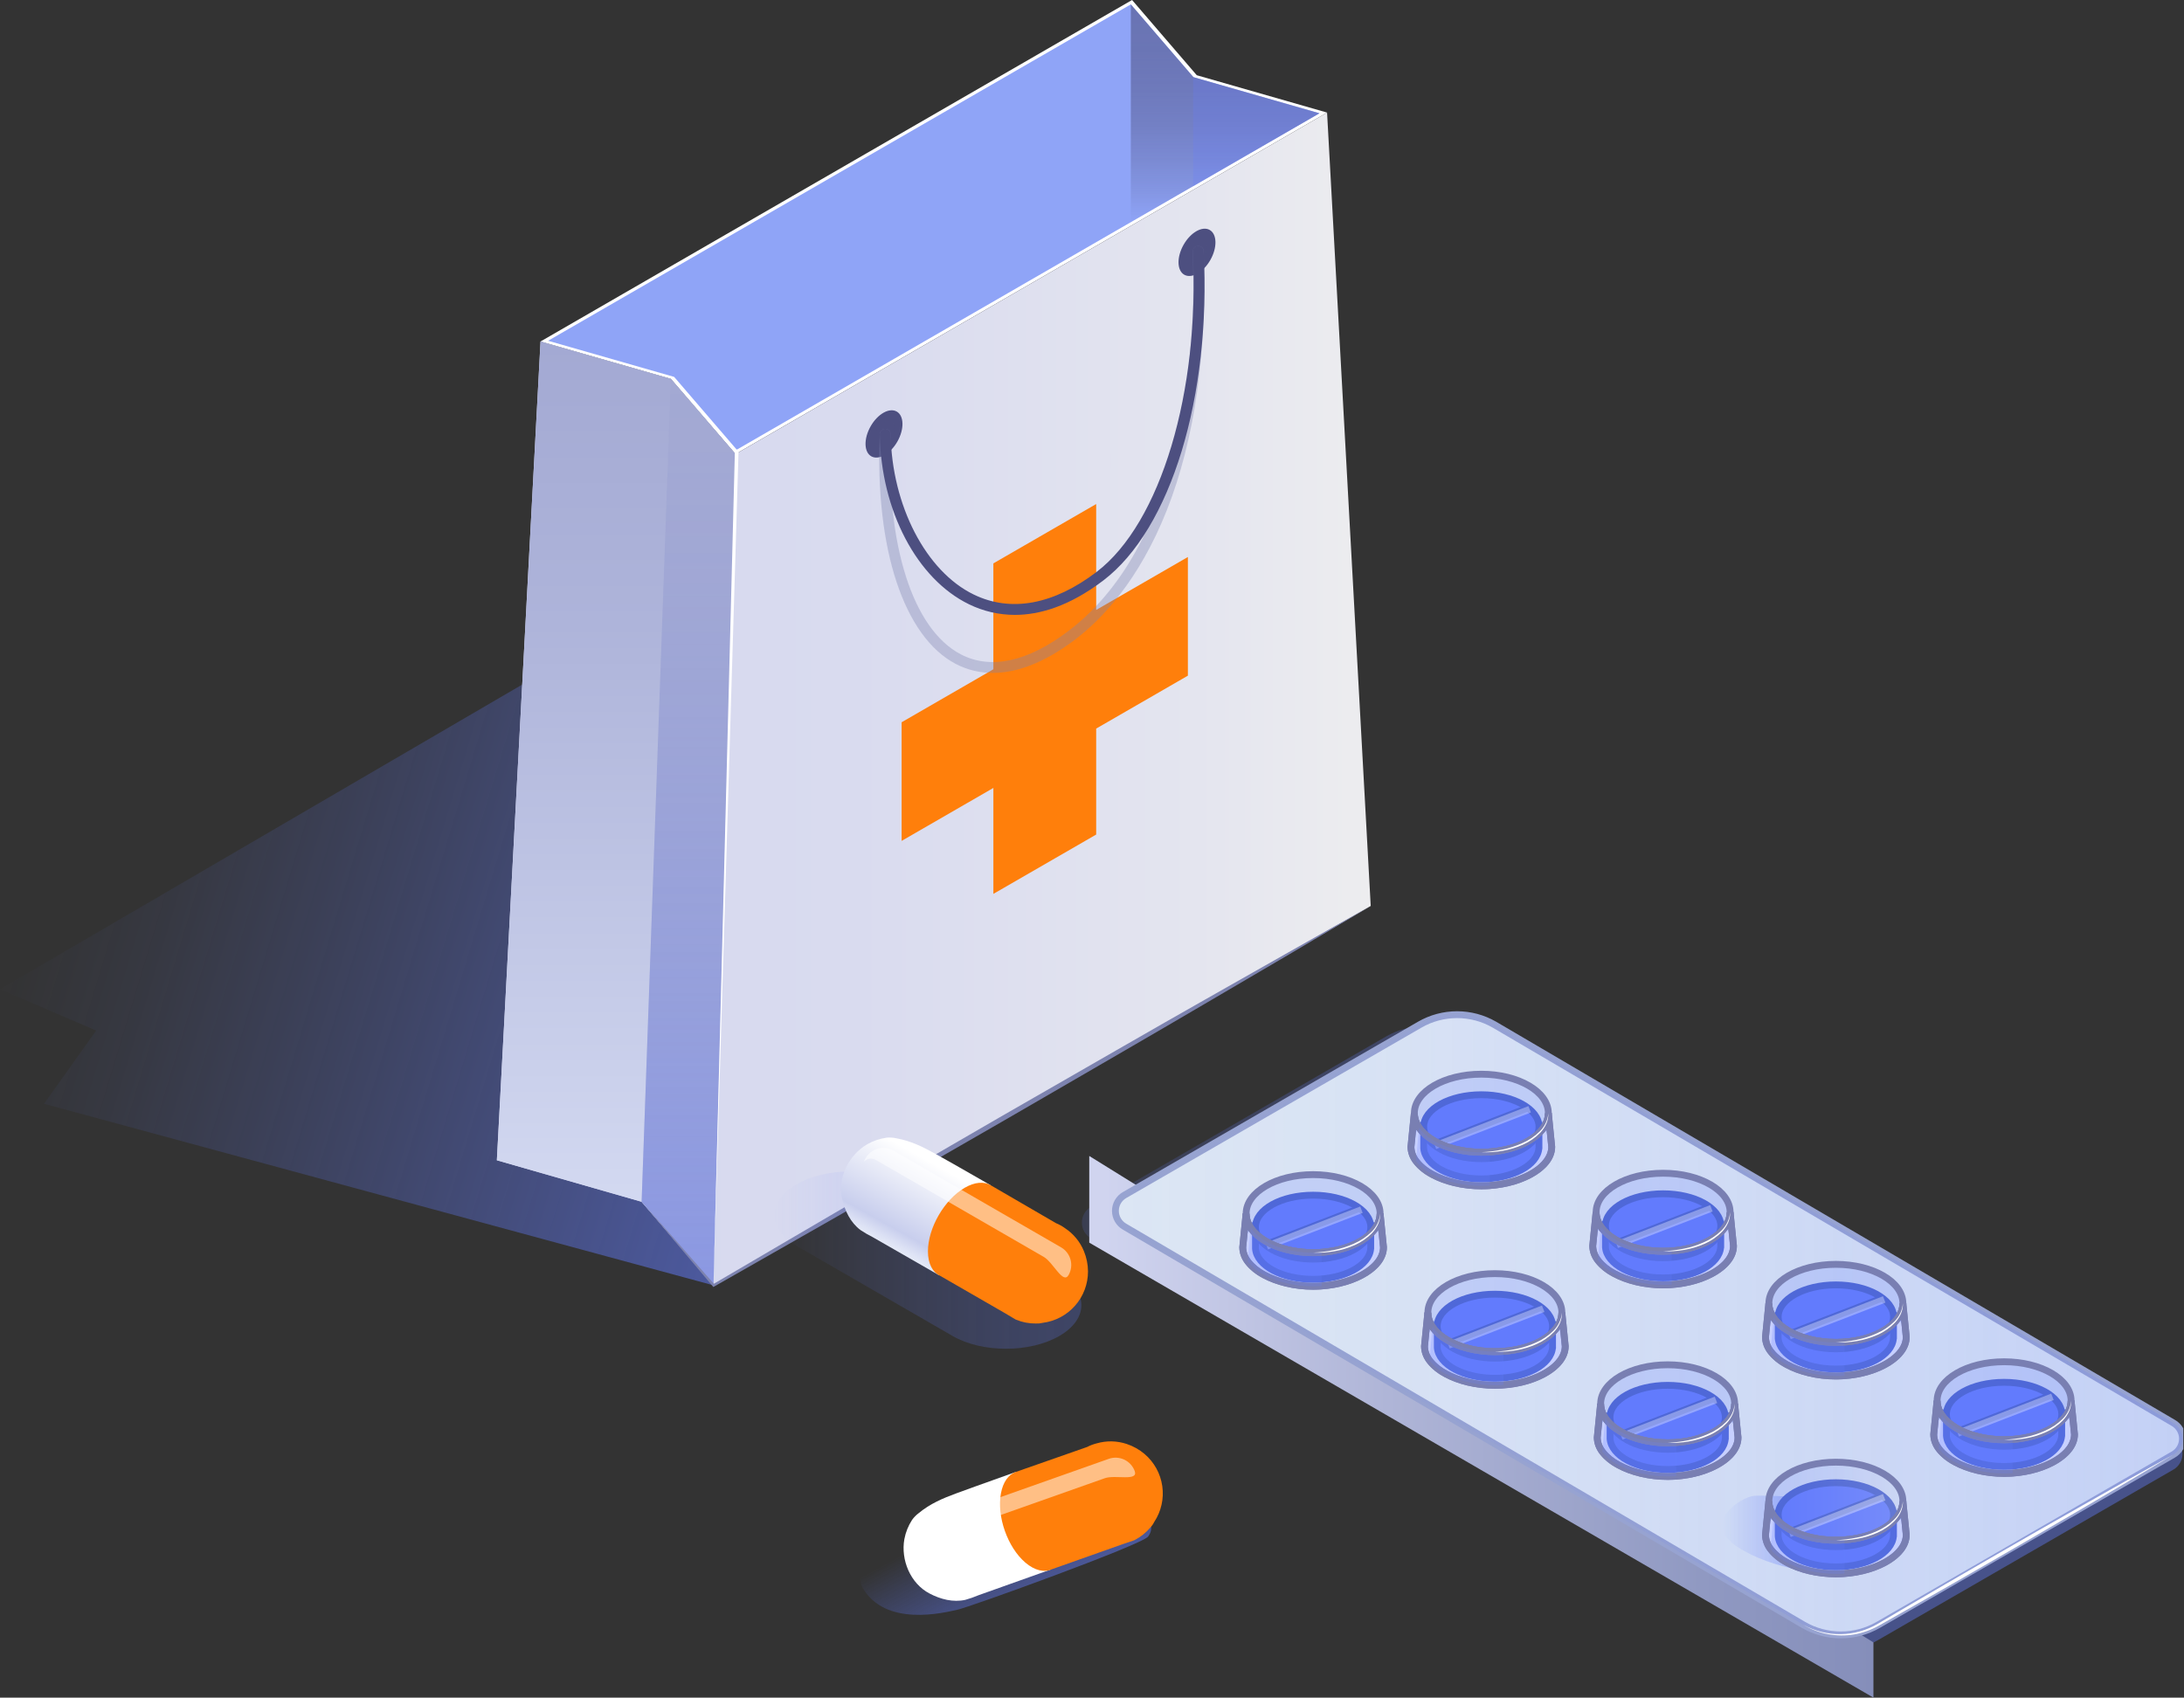 <svg width="319" height="248" viewBox="0 0 319 248" fill="none" xmlns="http://www.w3.org/2000/svg">
<rect x="0" y="0" width="319" height="248" fill="#333333" stroke="none"/>
<g clip-path="url(#clip0_29_2517)">
<path d="M104.215 187.771L6.427 161.246L14.049 150.551L0 144.514L89.988 92.006L189.178 118.83L104.215 187.771Z" fill="url(#paint0_linear_29_2517)"/>
<path d="M167.925 222.297C167.925 222.297 168.572 223.277 167.697 224.47C166.823 225.663 141.57 234.812 139.752 235.184C137.934 235.557 129.275 237.808 125.926 231.835C122.576 225.862 157.512 214.091 157.512 214.091C157.512 214.091 172.777 212.474 167.925 222.297Z" fill="url(#paint1_linear_29_2517)"/>
<path d="M97.979 55.343L107.429 66.332L193.835 16.445L174.802 10.989L165.352 0L78.949 49.887L97.979 55.343Z" fill="white"/>
<path d="M80.057 49.781L98.469 55.06L107.611 65.692L150.169 41.119L192.725 16.55L174.315 11.27L165.171 0.639L122.613 25.211L80.057 49.781Z" fill="#8FA4F7"/>
<path style="mix-blend-mode:multiply" opacity="0.59" d="M165.172 0.639V32.456L192.726 16.55L174.316 11.27L165.172 0.639Z" fill="url(#paint2_linear_29_2517)"/>
<g style="mix-blend-mode:multiply" opacity="0.22">
<path d="M174.271 27.23L192.726 16.549L174.271 11.27V27.23Z" fill="#627BFD"/>
</g>
<path d="M193.835 16.445L200.211 132.348L104.215 187.772L93.717 175.563L72.572 169.501L78.95 49.887L97.98 55.343L107.43 66.332L193.835 16.445Z" fill="url(#paint3_linear_29_2517)"/>
<path d="M104.215 187.771L93.717 175.563L72.572 169.501L78.95 49.887L97.98 55.343L107.43 66.332L104.215 187.771Z" fill="url(#paint4_linear_29_2517)"/>
<path d="M104.216 187.772L93.717 175.563L97.98 55.344L107.43 66.332L104.216 187.772Z" fill="url(#paint5_linear_29_2517)"/>
<path style="mix-blend-mode:multiply" opacity="0.36" d="M104.216 187.772L93.717 175.563L97.98 55.344L107.43 66.332L104.216 187.772Z" fill="url(#paint6_linear_29_2517)"/>
<path d="M173.504 81.37L160.11 89.105V73.633L145.093 82.301V97.774L131.693 105.511V122.843L145.095 115.106V130.583L160.11 121.917V106.437L173.504 98.705V81.37Z" fill="#FF7F0B"/>
<path d="M107.88 65.699L104.215 187.771L107.344 65.682L107.88 65.699Z" fill="white"/>
<path d="M131.075 64.502C132.101 62.695 132.057 60.734 130.977 60.121C129.896 59.507 128.189 60.474 127.164 62.28C126.138 64.087 126.182 66.048 127.262 66.661C128.343 67.275 130.05 66.308 131.075 64.502Z" fill="#4D4F80"/>
<g style="mix-blend-mode:multiply" opacity="0.55">
<path d="M130.194 64C130.756 63.009 130.732 61.933 130.139 61.596C129.545 61.259 128.609 61.789 128.046 62.78C127.483 63.771 127.508 64.847 128.101 65.184C128.694 65.521 129.631 64.99 130.194 64Z" fill="#4D4F80"/>
</g>
<path d="M176.79 37.974C177.816 36.168 177.772 34.207 176.692 33.593C175.611 32.98 173.904 33.947 172.879 35.753C171.853 37.559 171.897 39.521 172.977 40.134C174.058 40.748 175.765 39.781 176.79 37.974Z" fill="#4D4F80"/>
<g style="mix-blend-mode:multiply" opacity="0.55">
<path d="M175.908 37.472C176.471 36.482 176.446 35.406 175.853 35.069C175.26 34.732 174.323 35.262 173.761 36.253C173.198 37.244 173.223 38.32 173.816 38.657C174.409 38.993 175.346 38.463 175.908 37.472Z" fill="#4D4F80"/>
</g>
<g style="mix-blend-mode:multiply" opacity="0.6">
<g style="mix-blend-mode:multiply" opacity="0.6">
<path d="M145.011 98.302C143.128 98.312 141.272 97.862 139.603 96.991C132.037 93.039 127.786 80.171 128.504 63.41C128.516 63.201 128.609 63.005 128.763 62.863C128.917 62.721 129.121 62.645 129.33 62.65C129.434 62.654 129.536 62.679 129.631 62.723C129.725 62.767 129.81 62.829 129.88 62.905C129.951 62.982 130.005 63.072 130.041 63.17C130.076 63.268 130.092 63.372 130.087 63.476C129.396 79.617 133.321 91.922 140.333 95.587C144.695 97.866 150.148 96.675 156.097 92.145C173.726 78.733 174.645 48.934 174.228 36.748C174.224 36.643 174.241 36.539 174.277 36.442C174.314 36.344 174.37 36.255 174.441 36.178C174.512 36.102 174.598 36.041 174.693 35.998C174.788 35.956 174.891 35.932 174.995 35.929C175.099 35.923 175.204 35.937 175.302 35.973C175.401 36.008 175.491 36.063 175.567 36.134C175.644 36.206 175.705 36.292 175.747 36.388C175.789 36.483 175.81 36.587 175.811 36.691C176.328 51.458 174.515 64.186 170.435 74.521C166.368 84.811 160.922 90.474 157.07 93.406C152.219 97.091 148.201 98.302 145.011 98.302Z" fill="#7D83AF"/>
</g>
</g>
<path d="M148.23 89.828C145.909 89.826 143.619 89.296 141.534 88.277C133.921 84.577 128.683 74.603 128.504 63.455C128.501 63.245 128.582 63.042 128.729 62.891C128.875 62.74 129.075 62.653 129.286 62.649H129.298C129.506 62.649 129.705 62.731 129.853 62.877C130.002 63.022 130.087 63.22 130.092 63.428C130.258 73.829 135.237 83.462 142.225 86.851C147.661 89.492 153.872 88.346 160.189 83.536C169.516 76.431 175.284 57.205 174.221 36.758C174.209 36.548 174.283 36.342 174.424 36.185C174.565 36.028 174.762 35.934 174.973 35.923C175.183 35.912 175.39 35.985 175.546 36.126C175.703 36.267 175.797 36.465 175.808 36.675C176.916 57.947 171.026 77.286 161.152 84.798C156.193 88.571 151.834 89.828 148.23 89.828Z" fill="#4D4F80"/>
<path style="mix-blend-mode:multiply" opacity="0.5" d="M159.352 176.297L202.474 151.404C204.131 150.447 206.01 149.943 207.924 149.943C209.837 149.943 211.717 150.447 213.374 151.404L312.547 209.587C312.952 209.821 313.289 210.157 313.522 210.562C313.756 210.967 313.879 211.426 313.879 211.894C313.879 212.361 313.756 212.821 313.522 213.226C313.289 213.63 312.952 213.967 312.547 214.2L269.425 239.094C267.768 240.049 265.889 240.552 263.976 240.552C262.063 240.552 260.184 240.049 258.527 239.094L159.352 180.911C158.947 180.677 158.61 180.341 158.376 179.936C158.143 179.531 158.02 179.072 158.02 178.604C158.02 178.136 158.143 177.677 158.376 177.272C158.61 176.867 158.947 176.531 159.352 176.297Z" fill="url(#paint7_linear_29_2517)"/>
<path style="mix-blend-mode:multiply" opacity="0.45" d="M164.252 176.787L207.374 151.894C209.031 150.937 210.911 150.434 212.824 150.434C214.738 150.434 216.618 150.937 218.275 151.894L317.448 210.077C317.853 210.311 318.189 210.647 318.423 211.052C318.657 211.457 318.78 211.916 318.78 212.384C318.78 212.852 318.657 213.311 318.423 213.716C318.189 214.121 317.853 214.457 317.448 214.691L274.326 239.584C272.669 240.54 270.79 241.043 268.877 241.043C266.964 241.043 265.085 240.54 263.428 239.584L164.252 181.401C163.847 181.167 163.511 180.831 163.277 180.426C163.043 180.021 162.92 179.562 162.92 179.094C162.92 178.627 163.043 178.167 163.277 177.762C163.511 177.357 163.847 177.021 164.252 176.787Z" fill="url(#paint8_linear_29_2517)"/>
<path d="M273.638 239.935V248L159.098 181.534V168.869L273.638 239.935Z" fill="url(#paint9_linear_29_2517)"/>
<path d="M164.252 174.582L207.374 149.689C209.031 148.732 210.911 148.229 212.824 148.229C214.738 148.229 216.618 148.732 218.275 149.689L317.448 207.872C317.853 208.106 318.189 208.442 318.423 208.847C318.657 209.252 318.78 209.711 318.78 210.179C318.78 210.646 318.657 211.106 318.423 211.511C318.189 211.916 317.853 212.252 317.448 212.486L274.326 237.379C272.669 238.334 270.79 238.838 268.877 238.838C266.964 238.838 265.085 238.334 263.428 237.379L164.252 179.196C163.847 178.962 163.511 178.626 163.277 178.221C163.043 177.816 162.92 177.357 162.92 176.889C162.92 176.422 163.043 175.962 163.277 175.557C163.511 175.152 163.847 174.816 164.252 174.582Z" fill="#DCE6F4" stroke="#97A3D1" stroke-miterlimit="10"/>
<path style="mix-blend-mode:multiply" opacity="0.21" d="M164.252 174.582L207.374 149.689C209.031 148.732 210.911 148.229 212.824 148.229C214.738 148.229 216.618 148.732 218.275 149.689L317.448 207.872C317.853 208.106 318.189 208.442 318.423 208.847C318.657 209.252 318.78 209.711 318.78 210.179C318.78 210.646 318.657 211.106 318.423 211.511C318.189 211.916 317.853 212.252 317.448 212.486L274.326 237.379C272.669 238.334 270.79 238.838 268.877 238.838C266.964 238.838 265.085 238.334 263.428 237.379L164.252 179.196C163.847 178.962 163.511 178.626 163.277 178.221C163.043 177.816 162.92 177.357 162.92 176.889C162.92 176.422 163.043 175.962 163.277 175.557C163.511 175.152 163.847 174.816 164.252 174.582Z" fill="url(#paint10_linear_29_2517)"/>
<path style="mix-blend-mode:multiply" opacity="0.88" d="M266.866 229.918C266.866 229.918 259.026 229.455 253.739 225.954C248.451 222.453 254.285 218.697 256.189 218.52C258.092 218.344 270.446 219.025 274.942 219.949C279.438 220.872 266.866 229.918 266.866 229.918Z" fill="url(#paint11_linear_29_2517)"/>
<path d="M268.151 229.917C273.822 229.917 278.42 227.366 278.42 224.218C278.42 221.071 273.822 218.52 268.151 218.52C262.48 218.52 257.883 221.071 257.883 224.218C257.883 227.366 262.48 229.917 268.151 229.917Z" fill="white"/>
<path d="M276.565 224.389C276.565 224.332 276.565 224.276 276.565 224.22C276.565 224.163 276.565 224.107 276.565 224.051V221.28L275.325 221.77C273.841 220.434 271.185 219.545 268.154 219.545C265.123 219.545 262.465 220.434 260.98 221.77L259.73 221.28V224.408C259.909 226.903 263.607 228.895 268.144 228.895C272.682 228.895 276.376 226.903 276.555 224.408L276.565 224.389Z" fill="#627BFD"/>
<path d="M276.565 224.389C276.565 224.332 276.565 224.276 276.565 224.22C276.565 224.163 276.565 224.107 276.565 224.051V221.28L275.325 221.77C273.841 220.434 271.185 219.545 268.154 219.545C265.123 219.545 262.465 220.434 260.98 221.77L259.73 221.28V224.408C259.909 226.903 263.607 228.895 268.144 228.895C272.682 228.895 276.376 226.903 276.555 224.408L276.565 224.389Z" stroke="#4A63CE" stroke-miterlimit="10"/>
<path d="M268.151 225.953C272.802 225.953 276.572 223.86 276.572 221.278C276.572 218.697 272.802 216.604 268.151 216.604C263.501 216.604 259.73 218.697 259.73 221.278C259.73 223.86 263.501 225.953 268.151 225.953Z" fill="#627BFD" stroke="#4A63CE" stroke-miterlimit="10"/>
<path d="M261.121 223.851L274.952 218.52" stroke="#4A63CE" stroke-miterlimit="10"/>
<path opacity="0.4" d="M261.383 224.06L275.211 218.729" stroke="white" stroke-miterlimit="10"/>
<path d="M268.153 225.001C273.557 225.001 277.939 222.45 277.939 219.302C277.939 216.155 273.557 213.604 268.153 213.604C262.748 213.604 258.367 216.155 258.367 219.302C258.367 222.45 262.748 225.001 268.153 225.001Z" fill="url(#paint12_linear_29_2517)" fill-opacity="0.2" stroke="#797FB2" stroke-miterlimit="10"/>
<path d="M268.153 225.002C262.748 225.002 258.367 222.451 258.367 219.303L257.877 224.22C257.877 227.368 262.748 229.919 268.153 229.919C273.558 229.919 278.431 227.368 278.431 224.22L277.941 219.303C277.941 222.451 273.567 225.002 268.153 225.002Z" fill="url(#paint13_linear_29_2517)" fill-opacity="0.2" stroke="#797FB2" stroke-miterlimit="10"/>
<path d="M278.431 224.22C278.431 227.126 274.283 229.52 269.395 229.872C268.986 229.904 268.572 229.919 268.153 229.919C265.458 229.919 262.883 229.282 260.989 228.25C260.06 227.778 259.246 227.109 258.602 226.29C258.142 225.7 257.884 224.978 257.867 224.23L258.357 219.312C258.367 220.063 258.604 220.793 259.038 221.405C260.469 223.517 264.007 225.011 268.143 225.011C268.564 225.011 268.978 224.997 269.385 224.965C271.59 224.803 273.57 224.213 275.065 223.343C276.836 222.311 277.931 220.893 277.931 219.312L278.431 224.22Z" fill="url(#paint14_linear_29_2517)" fill-opacity="0.2" stroke="#797FB2" stroke-miterlimit="10"/>
<path d="M269.402 224.954V229.872C268.993 229.904 268.579 229.918 268.16 229.918C265.465 229.918 262.89 229.281 260.996 228.25C260.068 227.777 259.253 227.109 258.609 226.29L259.055 221.404C260.486 223.516 264.024 225.011 268.16 225.011C268.574 225.001 268.988 224.986 269.402 224.954Z" fill="url(#paint15_linear_29_2517)" fill-opacity="0.2"/>
<path d="M268.154 225.002C269.182 224.955 270.204 224.828 271.212 224.622C272.216 224.42 273.193 224.105 274.125 223.681C275.062 223.278 275.917 222.708 276.649 221.998C277.398 221.29 277.858 220.33 277.94 219.303C277.958 219.825 277.859 220.345 277.651 220.824C277.435 221.303 277.142 221.744 276.784 222.128C276.054 222.88 275.185 223.483 274.226 223.904C273.274 224.327 272.273 224.629 271.246 224.806C270.734 224.891 270.22 224.955 269.703 224.989C269.186 225.024 268.666 225.026 268.154 225.002Z" fill="white"/>
<path style="mix-blend-mode:multiply" opacity="0.88" d="M291.438 215.246C291.438 215.246 283.598 214.786 278.311 211.282C273.024 207.778 278.857 204.025 280.761 203.848C282.665 203.672 295.018 204.353 299.514 205.279C304.01 206.205 291.438 215.246 291.438 215.246Z" fill="url(#paint16_linear_29_2517)"/>
<path d="M292.724 215.249C298.395 215.249 302.992 212.698 302.992 209.551C302.992 206.403 298.395 203.852 292.724 203.852C287.052 203.852 282.455 206.403 282.455 209.551C282.455 212.698 287.052 215.249 292.724 215.249Z" fill="white"/>
<path d="M301.137 209.716C301.137 209.659 301.137 209.603 301.137 209.547C301.137 209.492 301.137 209.435 301.137 209.378V206.607L299.898 207.097C298.413 205.764 295.757 204.875 292.724 204.875C289.69 204.875 287.037 205.764 285.552 207.097L284.303 206.607V209.738C284.482 212.23 288.179 214.222 292.714 214.222C297.249 214.222 300.949 212.23 301.128 209.738L301.137 209.716Z" fill="#627BFD"/>
<path d="M301.137 209.716C301.137 209.659 301.137 209.603 301.137 209.547C301.137 209.492 301.137 209.435 301.137 209.378V206.607L299.898 207.097C298.413 205.764 295.757 204.875 292.724 204.875C289.69 204.875 287.037 205.764 285.552 207.097L284.303 206.607V209.738C284.482 212.23 288.179 214.222 292.714 214.222C297.249 214.222 300.949 212.23 301.128 209.738L301.137 209.716Z" stroke="#4A63CE" stroke-miterlimit="10"/>
<path d="M292.724 211.285C297.375 211.285 301.145 209.192 301.145 206.61C301.145 204.029 297.375 201.936 292.724 201.936C288.073 201.936 284.303 204.029 284.303 206.61C284.303 209.192 288.073 211.285 292.724 211.285Z" fill="#627BFD" stroke="#4A63CE" stroke-miterlimit="10"/>
<path d="M285.693 209.183L299.522 203.852" stroke="#4A63CE" stroke-miterlimit="10"/>
<path opacity="0.4" d="M285.955 209.388L299.784 204.057" stroke="white" stroke-miterlimit="10"/>
<path d="M292.725 210.332C298.13 210.332 302.511 207.78 302.511 204.633C302.511 201.485 298.13 198.934 292.725 198.934C287.321 198.934 282.939 201.485 282.939 204.633C282.939 207.78 287.321 210.332 292.725 210.332Z" fill="url(#paint17_linear_29_2517)" fill-opacity="0.2" stroke="#797FB2" stroke-miterlimit="10"/>
<path d="M292.725 210.33C287.32 210.33 282.939 207.779 282.939 204.631L282.449 209.548C282.449 212.697 287.32 215.247 292.725 215.247C298.13 215.247 303.003 212.697 303.003 209.548L302.513 204.631C302.513 207.779 298.13 210.33 292.725 210.33Z" fill="url(#paint18_linear_29_2517)" fill-opacity="0.2" stroke="#797FB2" stroke-miterlimit="10"/>
<path d="M303.003 209.548C303.003 212.454 298.855 214.848 293.967 215.201C293.558 215.233 293.144 215.247 292.725 215.247C290.03 215.247 287.455 214.61 285.561 213.579C284.633 213.106 283.818 212.437 283.174 211.619C282.714 211.029 282.457 210.306 282.439 209.558L282.929 204.641C282.944 205.385 283.182 206.107 283.613 206.713C285.044 208.825 288.582 210.32 292.718 210.32C293.139 210.32 293.553 210.305 293.96 210.274C296.165 210.112 298.145 209.521 299.639 208.652C301.411 207.62 302.506 206.201 302.506 204.621L303.003 209.548Z" fill="url(#paint19_linear_29_2517)" fill-opacity="0.2" stroke="#797FB2" stroke-miterlimit="10"/>
<path d="M293.967 210.283V215.2C293.557 215.232 293.143 215.247 292.724 215.247C290.029 215.247 287.454 214.61 285.56 213.578C284.632 213.106 283.818 212.437 283.174 211.618L283.612 206.713C285.043 208.825 288.581 210.319 292.717 210.319C293.146 210.329 293.56 210.315 293.967 210.283Z" fill="url(#paint20_linear_29_2517)" fill-opacity="0.2"/>
<path d="M292.725 210.33C293.752 210.285 294.775 210.158 295.782 209.95C296.787 209.748 297.765 209.434 298.698 209.012C299.635 208.609 300.491 208.038 301.222 207.326C301.971 206.618 302.431 205.658 302.513 204.631C302.531 205.153 302.432 205.673 302.224 206.152C302.008 206.632 301.715 207.072 301.356 207.456C300.626 208.208 299.758 208.812 298.798 209.235C297.846 209.655 296.845 209.957 295.819 210.134C295.307 210.22 294.793 210.286 294.276 210.32C293.759 210.354 293.242 210.357 292.725 210.33Z" fill="white"/>
<path style="mix-blend-mode:multiply" opacity="0.88" d="M242.294 215.69C242.294 215.69 234.454 215.226 229.166 211.725C223.879 208.224 229.713 204.468 231.616 204.292C233.52 204.115 245.874 204.796 250.37 205.72C254.866 206.644 242.294 215.69 242.294 215.69Z" fill="url(#paint21_linear_29_2517)"/>
<path d="M243.581 215.691C249.252 215.691 253.849 213.139 253.849 209.992C253.849 206.844 249.252 204.293 243.581 204.293C237.91 204.293 233.312 206.844 233.312 209.992C233.312 213.139 237.91 215.691 243.581 215.691Z" fill="white"/>
<path d="M252.007 210.16C252.007 210.104 252.007 210.048 252.007 209.991C252.007 209.935 252.007 209.878 252.007 209.822V207.051L250.764 207.541C249.294 206.206 246.624 205.316 243.593 205.316C240.562 205.316 237.904 206.206 236.421 207.541L235.172 207.051V210.18C235.351 212.674 239.048 214.666 243.586 214.666C248.123 214.666 251.818 212.674 251.997 210.18L252.007 210.16Z" fill="#627BFD"/>
<path d="M252.007 210.16C252.007 210.104 252.007 210.048 252.007 209.991C252.007 209.935 252.007 209.878 252.007 209.822V207.051L250.764 207.541C249.294 206.206 246.624 205.316 243.593 205.316C240.562 205.316 237.904 206.206 236.421 207.541L235.172 207.051V210.18C235.351 212.674 239.048 214.666 243.586 214.666C248.123 214.666 251.818 212.674 251.997 210.18L252.007 210.16Z" stroke="#4A63CE" stroke-miterlimit="10"/>
<path d="M243.579 211.727C248.23 211.727 252 209.634 252 207.052C252 204.47 248.23 202.377 243.579 202.377C238.928 202.377 235.158 204.47 235.158 207.052C235.158 209.634 238.928 211.727 243.579 211.727Z" fill="#627BFD" stroke="#4A63CE" stroke-miterlimit="10"/>
<path d="M236.549 209.624L250.38 204.293" stroke="#4A63CE" stroke-miterlimit="10"/>
<path opacity="0.4" d="M236.811 209.831L250.639 204.5" stroke="white" stroke-miterlimit="10"/>
<path d="M243.581 210.773C248.985 210.773 253.366 208.221 253.366 205.074C253.366 201.927 248.985 199.375 243.581 199.375C238.176 199.375 233.795 201.927 233.795 205.074C233.795 208.221 238.176 210.773 243.581 210.773Z" fill="url(#paint22_linear_29_2517)" fill-opacity="0.2" stroke="#797FB2" stroke-miterlimit="10"/>
<path d="M243.583 210.773C238.178 210.773 233.795 208.223 233.795 205.074L233.305 209.992C233.305 213.14 238.178 215.691 243.583 215.691C248.988 215.691 253.859 213.14 253.859 209.992L253.369 205.074C253.369 208.223 248.988 210.773 243.583 210.773Z" fill="url(#paint23_linear_29_2517)" fill-opacity="0.2" stroke="#797FB2" stroke-miterlimit="10"/>
<path d="M253.859 209.992C253.859 212.897 249.711 215.291 244.823 215.644C244.414 215.676 244 215.691 243.581 215.691C240.885 215.691 238.31 215.053 236.416 214.022C235.488 213.549 234.674 212.881 234.03 212.062C233.57 211.472 233.312 210.749 233.295 210.001L233.785 205.084C233.794 205.834 234.032 206.564 234.466 207.176C235.897 209.288 239.435 210.783 243.571 210.783C243.992 210.783 244.406 210.768 244.813 210.736C247.018 210.575 248.998 209.984 250.492 209.114C252.264 208.083 253.359 206.664 253.359 205.084L253.859 209.992Z" fill="url(#paint24_linear_29_2517)" fill-opacity="0.2" stroke="#797FB2" stroke-miterlimit="10"/>
<path d="M244.822 210.726V215.643C244.413 215.675 243.999 215.69 243.58 215.69C240.885 215.69 238.31 215.053 236.416 214.021C235.488 213.549 234.673 212.88 234.029 212.061L234.475 207.176C235.906 209.288 239.444 210.782 243.58 210.782C244.001 210.773 244.41 210.758 244.822 210.726Z" fill="url(#paint25_linear_29_2517)" fill-opacity="0.2"/>
<path d="M243.582 210.773C244.61 210.727 245.632 210.6 246.64 210.393C247.643 210.192 248.621 209.876 249.553 209.453C250.49 209.051 251.345 208.48 252.077 207.769C252.826 207.062 253.286 206.101 253.368 205.074C253.387 205.597 253.288 206.117 253.079 206.596C252.863 207.074 252.571 207.515 252.214 207.899C251.484 208.652 250.614 209.255 249.653 209.675C248.701 210.098 247.701 210.401 246.674 210.577C246.162 210.663 245.647 210.727 245.13 210.761C244.613 210.795 244.097 210.798 243.582 210.773Z" fill="white"/>
<path style="mix-blend-mode:multiply" opacity="0.88" d="M266.866 201.02C266.866 201.02 259.026 200.559 253.739 197.055C248.451 193.552 254.285 189.798 256.189 189.622C258.092 189.445 270.446 190.126 274.942 191.05C279.438 191.974 266.866 201.02 266.866 201.02Z" fill="url(#paint26_linear_29_2517)"/>
<path d="M268.151 201.019C273.822 201.019 278.42 198.467 278.42 195.32C278.42 192.173 273.822 189.621 268.151 189.621C262.48 189.621 257.883 192.173 257.883 195.32C257.883 198.467 262.48 201.019 268.151 201.019Z" fill="white"/>
<path d="M276.565 195.488C276.565 195.432 276.565 195.376 276.565 195.319C276.565 195.263 276.565 195.207 276.565 195.15V192.379L275.325 192.869C273.841 191.536 271.185 190.645 268.154 190.645C265.123 190.645 262.465 191.536 260.98 192.869L259.73 192.379V195.51C259.909 198.002 263.607 199.994 268.144 199.994C272.682 199.994 276.376 198.002 276.555 195.51L276.565 195.488Z" fill="#627BFD"/>
<path d="M276.565 195.488C276.565 195.432 276.565 195.376 276.565 195.319C276.565 195.263 276.565 195.207 276.565 195.15V192.379L275.325 192.869C273.841 191.536 271.185 190.645 268.154 190.645C265.123 190.645 262.465 191.536 260.98 192.869L259.73 192.379V195.51C259.909 198.002 263.607 199.994 268.144 199.994C272.682 199.994 276.376 198.002 276.555 195.51L276.565 195.488Z" stroke="#4A63CE" stroke-miterlimit="10"/>
<path d="M268.151 197.055C272.802 197.055 276.572 194.962 276.572 192.38C276.572 189.798 272.802 187.705 268.151 187.705C263.501 187.705 259.73 189.798 259.73 192.38C259.73 194.962 263.501 197.055 268.151 197.055Z" fill="#627BFD" stroke="#4A63CE" stroke-miterlimit="10"/>
<path d="M261.121 194.953L274.952 189.621" stroke="#4A63CE" stroke-miterlimit="10"/>
<path opacity="0.4" d="M261.383 195.161L275.211 189.83" stroke="white" stroke-miterlimit="10"/>
<path d="M268.153 196.101C273.557 196.101 277.939 193.55 277.939 190.402C277.939 187.255 273.557 184.703 268.153 184.703C262.748 184.703 258.367 187.255 258.367 190.402C258.367 193.55 262.748 196.101 268.153 196.101Z" fill="url(#paint27_linear_29_2517)" fill-opacity="0.2" stroke="#797FB2" stroke-miterlimit="10"/>
<path d="M268.153 196.101C262.748 196.101 258.367 193.551 258.367 190.402L257.877 195.32C257.877 198.468 262.748 201.019 268.153 201.019C273.558 201.019 278.431 198.468 278.431 195.32L277.941 190.402C277.941 193.551 273.567 196.101 268.153 196.101Z" fill="url(#paint28_linear_29_2517)" fill-opacity="0.2" stroke="#797FB2" stroke-miterlimit="10"/>
<path d="M278.431 195.32C278.431 198.226 274.283 200.619 269.395 200.972C268.986 201.004 268.572 201.019 268.153 201.019C265.458 201.019 262.883 200.382 260.989 199.35C260.06 198.878 259.246 198.209 258.602 197.39C258.142 196.8 257.884 196.077 257.867 195.329L258.357 190.412C258.367 191.163 258.604 191.892 259.038 192.505C260.469 194.617 264.007 196.111 268.143 196.111C268.564 196.111 268.978 196.096 269.385 196.065C271.59 195.903 273.57 195.312 275.065 194.443C276.836 193.411 277.931 191.992 277.931 190.412L278.431 195.32Z" fill="url(#paint29_linear_29_2517)" fill-opacity="0.2" stroke="#797FB2" stroke-miterlimit="10"/>
<path d="M269.402 196.056V200.973C268.993 201.005 268.579 201.02 268.16 201.02C265.465 201.02 262.89 200.383 260.996 199.351C260.068 198.879 259.253 198.21 258.609 197.391L259.055 192.506C260.486 194.618 264.024 196.112 268.16 196.112C268.574 196.103 268.988 196.088 269.402 196.056Z" fill="url(#paint30_linear_29_2517)" fill-opacity="0.2"/>
<path d="M268.154 196.101C269.182 196.056 270.204 195.929 271.212 195.722C272.215 195.52 273.193 195.205 274.125 194.783C275.062 194.38 275.917 193.808 276.649 193.097C277.398 192.39 277.858 191.43 277.94 190.402C277.958 190.925 277.859 191.445 277.651 191.924C277.435 192.403 277.142 192.843 276.784 193.227C276.054 193.98 275.185 194.584 274.226 195.006C273.273 195.427 272.273 195.729 271.246 195.905C270.734 195.991 270.22 196.055 269.703 196.089C269.187 196.12 268.67 196.124 268.154 196.101Z" fill="white"/>
<path style="mix-blend-mode:multiply" opacity="0.88" d="M217.058 202.377C217.058 202.377 209.233 201.914 203.931 198.413C198.629 194.912 204.477 191.156 206.381 190.979C208.284 190.803 220.635 191.484 225.131 192.407C229.627 193.331 217.058 202.377 217.058 202.377Z" fill="url(#paint31_linear_29_2517)"/>
<path d="M218.347 202.376C224.018 202.376 228.615 199.825 228.615 196.677C228.615 193.53 224.018 190.979 218.347 190.979C212.675 190.979 208.078 193.53 208.078 196.677C208.078 199.825 212.675 202.376 218.347 202.376Z" fill="white"/>
<path d="M226.77 196.846C226.77 196.789 226.77 196.733 226.77 196.677C226.77 196.62 226.77 196.564 226.77 196.508V193.727L225.528 194.217C224.058 192.882 221.387 191.992 218.357 191.992C215.326 191.992 212.667 192.882 211.185 194.217L209.936 193.727V196.856C210.117 199.35 213.812 201.342 218.349 201.342C222.887 201.342 226.582 199.35 226.763 196.856L226.77 196.846Z" fill="#627BFD"/>
<path d="M226.77 196.846C226.77 196.789 226.77 196.733 226.77 196.677C226.77 196.62 226.77 196.564 226.77 196.508V193.727L225.528 194.217C224.058 192.882 221.387 191.992 218.357 191.992C215.326 191.992 212.667 192.882 211.185 194.217L209.936 193.727V196.856C210.117 199.35 213.812 201.342 218.349 201.342C222.887 201.342 226.582 199.35 226.763 196.856L226.77 196.846Z" stroke="#4A63CE" stroke-miterlimit="10"/>
<path d="M218.347 198.412C222.998 198.412 226.768 196.319 226.768 193.737C226.768 191.155 222.998 189.062 218.347 189.062C213.696 189.062 209.926 191.155 209.926 193.737C209.926 196.319 213.696 198.412 218.347 198.412Z" fill="#627BFD" stroke="#4A63CE" stroke-miterlimit="10"/>
<path d="M211.314 196.31L225.143 190.979" stroke="#4A63CE" stroke-miterlimit="10"/>
<path opacity="0.4" d="M211.574 196.519L225.405 191.188" stroke="white" stroke-miterlimit="10"/>
<path d="M218.346 197.458C223.751 197.458 228.132 194.907 228.132 191.759C228.132 188.612 223.751 186.061 218.346 186.061C212.942 186.061 208.561 188.612 208.561 191.759C208.561 194.907 212.942 197.458 218.346 197.458Z" fill="url(#paint32_linear_29_2517)" fill-opacity="0.2" stroke="#797FB2" stroke-miterlimit="10"/>
<path d="M218.346 197.459C212.941 197.459 208.56 194.908 208.56 191.76L208.07 196.677C208.07 199.826 212.941 202.376 218.346 202.376C223.751 202.376 228.622 199.826 228.622 196.677L228.132 191.76C228.132 194.908 223.751 197.459 218.346 197.459Z" fill="url(#paint33_linear_29_2517)" fill-opacity="0.2" stroke="#797FB2" stroke-miterlimit="10"/>
<path d="M228.624 196.667C228.624 199.573 224.476 201.967 219.588 202.32C219.179 202.352 218.765 202.366 218.346 202.366C215.651 202.366 213.076 201.729 211.182 200.698C210.254 200.225 209.439 199.556 208.796 198.738C208.336 198.148 208.078 197.425 208.061 196.677L208.551 191.76C208.56 192.51 208.798 193.24 209.232 193.852C210.663 195.964 214.201 197.459 218.336 197.459C218.758 197.459 219.172 197.444 219.579 197.412C221.784 197.25 223.763 196.66 225.258 195.79C227.029 194.759 228.125 193.34 228.125 191.76L228.624 196.667Z" fill="url(#paint34_linear_29_2517)" fill-opacity="0.2" stroke="#797FB2" stroke-miterlimit="10"/>
<path d="M219.588 197.404V202.321C219.178 202.353 218.764 202.368 218.345 202.368C215.65 202.368 213.075 201.731 211.181 200.699C210.253 200.227 209.439 199.558 208.795 198.739L209.241 193.854C210.672 195.966 214.21 197.46 218.345 197.46C218.767 197.46 219.174 197.445 219.588 197.404Z" fill="url(#paint35_linear_29_2517)" fill-opacity="0.2"/>
<path d="M218.346 197.459C219.373 197.413 220.396 197.286 221.403 197.079C222.407 196.877 223.384 196.562 224.317 196.141C225.253 195.737 226.108 195.166 226.84 194.455C227.591 193.748 228.051 192.787 228.131 191.76C228.152 192.282 228.054 192.802 227.845 193.281C227.628 193.76 227.335 194.2 226.977 194.585C226.247 195.336 225.379 195.94 224.419 196.361C223.467 196.783 222.467 197.086 221.44 197.263C220.928 197.348 220.414 197.412 219.897 197.446C219.38 197.481 218.86 197.483 218.346 197.459Z" fill="white"/>
<path style="mix-blend-mode:multiply" opacity="0.88" d="M241.631 187.705C241.631 187.705 233.805 187.245 228.503 183.741C223.201 180.237 229.049 176.484 230.953 176.307C232.857 176.131 245.208 176.812 249.704 177.738C254.2 178.664 241.631 187.705 241.631 187.705Z" fill="url(#paint36_linear_29_2517)"/>
<path d="M242.919 187.708C248.59 187.708 253.187 185.157 253.187 182.01C253.187 178.862 248.59 176.311 242.919 176.311C237.248 176.311 232.65 178.862 232.65 182.01C232.65 185.157 237.248 187.708 242.919 187.708Z" fill="white"/>
<path d="M251.333 182.175C251.333 182.119 251.333 182.063 251.333 182.006C251.333 181.95 251.333 181.894 251.333 181.837V179.066L250.091 179.556C248.62 178.223 245.95 177.334 242.919 177.334C239.888 177.334 237.23 178.223 235.748 179.556L234.498 179.066V182.197C234.677 184.689 238.374 186.681 242.912 186.681C247.449 186.681 251.144 184.689 251.323 182.197L251.333 182.175Z" fill="#627BFD"/>
<path d="M251.333 182.175C251.333 182.119 251.333 182.063 251.333 182.006C251.333 181.95 251.333 181.894 251.333 181.837V179.066L250.091 179.556C248.62 178.223 245.95 177.334 242.919 177.334C239.888 177.334 237.23 178.223 235.748 179.556L234.498 179.066V182.197C234.677 184.689 238.374 186.681 242.912 186.681C247.449 186.681 251.144 184.689 251.323 182.197L251.333 182.175Z" stroke="#4A63CE" stroke-miterlimit="10"/>
<path d="M242.919 183.744C247.57 183.744 251.34 181.651 251.34 179.069C251.34 176.487 247.57 174.395 242.919 174.395C238.268 174.395 234.498 176.487 234.498 179.069C234.498 181.651 238.268 183.744 242.919 183.744Z" fill="#627BFD" stroke="#4A63CE" stroke-miterlimit="10"/>
<path d="M235.887 181.642L249.715 176.311" stroke="#4A63CE" stroke-miterlimit="10"/>
<path opacity="0.4" d="M236.146 181.847L249.975 176.516" stroke="white" stroke-miterlimit="10"/>
<path d="M242.919 182.79C248.323 182.79 252.704 180.239 252.704 177.092C252.704 173.944 248.323 171.393 242.919 171.393C237.514 171.393 233.133 173.944 233.133 177.092C233.133 180.239 237.514 182.79 242.919 182.79Z" fill="url(#paint37_linear_29_2517)" fill-opacity="0.2" stroke="#797FB2" stroke-miterlimit="10"/>
<path d="M242.919 182.789C237.514 182.789 233.131 180.238 233.131 177.09L232.641 182.007C232.641 185.156 237.514 187.706 242.919 187.706C248.324 187.706 253.195 185.156 253.195 182.007L252.705 177.09C252.705 180.238 248.331 182.789 242.919 182.789Z" fill="url(#paint38_linear_29_2517)" fill-opacity="0.2" stroke="#797FB2" stroke-miterlimit="10"/>
<path d="M253.197 182.007C253.197 184.913 249.049 187.307 244.161 187.66C243.751 187.691 243.337 187.706 242.918 187.706C240.223 187.706 237.648 187.069 235.754 186.038C234.826 185.565 234.012 184.896 233.368 184.078C232.908 183.487 232.65 182.765 232.633 182.017L233.123 177.1C233.132 177.85 233.37 178.58 233.804 179.192C235.235 181.304 238.773 182.799 242.909 182.799C243.33 182.799 243.744 182.784 244.151 182.752C246.356 182.59 248.336 182 249.83 181.13C251.602 180.099 252.697 178.68 252.697 177.1L253.197 182.007Z" fill="url(#paint39_linear_29_2517)" fill-opacity="0.2" stroke="#797FB2" stroke-miterlimit="10"/>
<path d="M244.166 182.742V187.659C243.757 187.691 243.343 187.706 242.924 187.706C240.228 187.706 237.653 187.069 235.759 186.037C234.831 185.564 234.017 184.896 233.373 184.077L233.819 179.191C235.25 181.303 238.788 182.798 242.924 182.798C243.34 182.788 243.754 182.773 244.166 182.742Z" fill="url(#paint40_linear_29_2517)" fill-opacity="0.2"/>
<path d="M242.918 182.789C243.946 182.744 244.968 182.617 245.976 182.409C246.979 182.207 247.956 181.892 248.889 181.471C249.827 181.069 250.682 180.497 251.413 179.785C252.163 179.078 252.623 178.117 252.704 177.09C252.725 177.612 252.626 178.133 252.415 178.611C252.2 179.09 251.908 179.531 251.55 179.915C250.819 180.667 249.949 181.271 248.989 181.694C248.037 182.114 247.036 182.416 246.01 182.593C245.5 182.679 244.983 182.745 244.469 182.779C243.954 182.813 243.43 182.816 242.918 182.789Z" fill="white"/>
<path style="mix-blend-mode:multiply" opacity="0.88" d="M190.508 187.911C190.508 187.911 182.668 187.448 177.378 183.944C172.088 180.44 177.927 176.687 179.828 176.51C181.729 176.334 194.085 177.015 198.581 177.941C203.077 178.867 190.508 187.911 190.508 187.911Z" fill="url(#paint41_linear_29_2517)"/>
<path d="M191.798 187.912C197.469 187.912 202.066 185.36 202.066 182.213C202.066 179.065 197.469 176.514 191.798 176.514C186.127 176.514 181.529 179.065 181.529 182.213C181.529 185.36 186.127 187.912 191.798 187.912Z" fill="white"/>
<path d="M200.211 182.379C200.211 182.325 200.211 182.268 200.211 182.212C200.211 182.156 200.211 182.097 200.211 182.043V179.272L198.969 179.762C197.487 178.426 194.831 177.537 191.798 177.537C188.764 177.537 186.099 178.426 184.628 179.762L183.379 179.272V182.401C183.558 184.895 187.255 186.884 191.79 186.884C196.325 186.884 200.025 184.895 200.204 182.401L200.211 182.379Z" fill="#627BFD"/>
<path d="M200.211 182.379C200.211 182.325 200.211 182.268 200.211 182.212C200.211 182.156 200.211 182.097 200.211 182.043V179.272L198.969 179.762C197.487 178.426 194.831 177.537 191.798 177.537C188.764 177.537 186.099 178.426 184.628 179.762L183.379 179.272V182.401C183.558 184.895 187.255 186.884 191.79 186.884C196.325 186.884 200.025 184.895 200.204 182.401L200.211 182.379Z" stroke="#4A63CE" stroke-miterlimit="10"/>
<path d="M191.796 183.947C196.447 183.947 200.217 181.854 200.217 179.272C200.217 176.691 196.447 174.598 191.796 174.598C187.145 174.598 183.375 176.691 183.375 179.272C183.375 181.854 187.145 183.947 191.796 183.947Z" fill="#627BFD" stroke="#4A63CE" stroke-miterlimit="10"/>
<path d="M184.766 181.845L198.594 176.514" stroke="#4A63CE" stroke-miterlimit="10"/>
<path opacity="0.4" d="M185.027 182.052L198.856 176.721" stroke="white" stroke-miterlimit="10"/>
<path d="M191.797 182.994C197.202 182.994 201.583 180.442 201.583 177.295C201.583 174.147 197.202 171.596 191.797 171.596C186.393 171.596 182.012 174.147 182.012 177.295C182.012 180.442 186.393 182.994 191.797 182.994Z" fill="url(#paint42_linear_29_2517)" fill-opacity="0.2" stroke="#797FB2" stroke-miterlimit="10"/>
<path d="M191.797 182.994C186.392 182.994 182.012 180.441 182.012 177.295L181.521 182.21C181.521 185.356 186.392 187.909 191.797 187.909C197.202 187.909 202.075 185.356 202.075 182.21L201.585 177.293C201.585 180.441 197.202 182.994 191.797 182.994Z" fill="url(#paint43_linear_29_2517)" fill-opacity="0.2" stroke="#797FB2" stroke-miterlimit="10"/>
<path d="M202.075 182.212C202.075 185.118 197.927 187.512 193.039 187.865C192.63 187.896 192.216 187.911 191.797 187.911C189.102 187.911 186.527 187.274 184.633 186.243C183.705 185.77 182.891 185.101 182.247 184.283C181.787 183.693 181.529 182.97 181.512 182.222L182.002 177.305C182.011 178.055 182.249 178.785 182.683 179.397C184.114 181.509 187.652 183.004 191.787 183.004C192.209 183.004 192.623 182.989 193.03 182.957C195.235 182.795 197.214 182.205 198.709 181.335C200.48 180.304 201.576 178.885 201.576 177.305L202.075 182.212Z" fill="url(#paint44_linear_29_2517)" fill-opacity="0.2" stroke="#797FB2" stroke-miterlimit="10"/>
<path d="M193.039 182.947V187.864C192.63 187.896 192.216 187.911 191.797 187.911C189.101 187.911 186.526 187.274 184.632 186.242C183.704 185.77 182.89 185.101 182.246 184.282L182.692 179.396C184.123 181.508 187.661 183.003 191.797 183.003C192.223 182.991 192.632 182.976 193.039 182.947Z" fill="url(#paint45_linear_29_2517)" fill-opacity="0.2"/>
<path d="M191.797 182.994C192.825 182.949 193.847 182.821 194.855 182.612C195.858 182.412 196.836 182.097 197.768 181.674C198.706 181.271 199.562 180.7 200.294 179.988C201.043 179.28 201.503 178.32 201.585 177.293C201.603 177.815 201.504 178.334 201.296 178.812C201.08 179.291 200.787 179.732 200.429 180.115C199.699 180.868 198.83 181.472 197.871 181.894C196.919 182.316 195.918 182.618 194.891 182.793C194.379 182.879 193.865 182.945 193.348 182.98C192.831 183.014 192.314 183.019 191.797 182.994Z" fill="white"/>
<path style="mix-blend-mode:multiply" opacity="0.88" d="M215.081 173.24C215.081 173.24 207.255 172.777 201.953 169.276C196.651 165.775 202.502 162.019 204.416 161.842C206.329 161.666 218.673 162.347 223.166 163.271C227.66 164.194 215.081 173.24 215.081 173.24Z" fill="url(#paint46_linear_29_2517)"/>
<path d="M216.37 173.24C222.041 173.24 226.638 170.688 226.638 167.541C226.638 164.393 222.041 161.842 216.37 161.842C210.699 161.842 206.102 164.393 206.102 167.541C206.102 170.688 210.699 173.24 216.37 173.24Z" fill="white"/>
<path d="M224.782 167.709C224.782 167.652 224.782 167.596 224.782 167.54C224.782 167.484 224.782 167.428 224.782 167.371V164.6L223.54 165.09C222.057 163.755 219.402 162.865 216.368 162.865C213.335 162.865 210.679 163.755 209.197 165.09L207.947 164.6V167.729C208.126 170.223 211.823 172.215 216.358 172.215C220.894 172.215 224.593 170.223 224.772 167.729L224.782 167.709Z" fill="#627BFD"/>
<path d="M224.782 167.709C224.782 167.652 224.782 167.596 224.782 167.54C224.782 167.484 224.782 167.428 224.782 167.371V164.6L223.54 165.09C222.057 163.755 219.402 162.865 216.368 162.865C213.335 162.865 210.679 163.755 209.197 165.09L207.947 164.6V167.729C208.126 170.223 211.823 172.215 216.358 172.215C220.894 172.215 224.593 170.223 224.772 167.729L224.782 167.709Z" stroke="#4A63CE" stroke-miterlimit="10"/>
<path d="M216.368 169.275C221.019 169.275 224.789 167.182 224.789 164.601C224.789 162.019 221.019 159.926 216.368 159.926C211.717 159.926 207.947 162.019 207.947 164.601C207.947 167.182 211.717 169.275 216.368 169.275Z" fill="#627BFD" stroke="#4A63CE" stroke-miterlimit="10"/>
<path d="M209.338 167.173L223.166 161.842" stroke="#4A63CE" stroke-miterlimit="10"/>
<path opacity="0.4" d="M209.6 167.382L223.428 162.051" stroke="white" stroke-miterlimit="10"/>
<path d="M216.37 168.322C221.774 168.322 226.155 165.77 226.155 162.623C226.155 159.475 221.774 156.924 216.37 156.924C210.965 156.924 206.584 159.475 206.584 162.623C206.584 165.77 210.965 168.322 216.37 168.322Z" fill="url(#paint47_linear_29_2517)" fill-opacity="0.2" stroke="#797FB2" stroke-miterlimit="10"/>
<path d="M216.369 168.322C210.965 168.322 206.584 165.769 206.584 162.623L206.094 167.54C206.094 170.686 210.965 173.239 216.369 173.239C221.774 173.239 226.648 170.686 226.648 167.54L226.158 162.623C226.158 165.769 221.774 168.322 216.369 168.322Z" fill="url(#paint48_linear_29_2517)" fill-opacity="0.2" stroke="#797FB2" stroke-miterlimit="10"/>
<path d="M226.648 167.54C226.648 170.446 222.5 172.84 217.612 173.193C217.203 173.225 216.789 173.239 216.37 173.239C213.674 173.239 211.099 172.602 209.205 171.571C208.277 171.098 207.463 170.429 206.819 169.611C206.359 169.021 206.101 168.298 206.084 167.55L206.574 162.633C206.583 163.383 206.821 164.113 207.255 164.725C208.686 166.837 212.224 168.332 216.36 168.332C216.781 168.332 217.195 168.317 217.602 168.285C219.807 168.124 221.787 167.533 223.281 166.663C225.053 165.632 226.148 164.213 226.148 162.633L226.648 167.54Z" fill="url(#paint49_linear_29_2517)" fill-opacity="0.2" stroke="#797FB2" stroke-miterlimit="10"/>
<path d="M217.611 168.277V173.194C217.202 173.226 216.788 173.241 216.369 173.241C213.674 173.241 211.099 172.604 209.205 171.572C208.277 171.1 207.462 170.431 206.818 169.612L207.264 164.727C208.695 166.839 212.233 168.333 216.369 168.333C216.79 168.323 217.214 168.309 217.611 168.277Z" fill="url(#paint50_linear_29_2517)" fill-opacity="0.2"/>
<path d="M216.369 168.322C217.397 168.277 218.419 168.149 219.427 167.94C220.431 167.74 221.408 167.425 222.34 167.002C223.278 166.6 224.133 166.028 224.864 165.316C225.614 164.609 226.074 163.649 226.157 162.621C226.175 163.143 226.076 163.663 225.868 164.143C225.652 164.621 225.359 165.06 225.001 165.444C224.271 166.196 223.402 166.8 222.443 167.222C221.491 167.645 220.49 167.947 219.464 168.124C218.952 168.21 218.437 168.273 217.92 168.308C217.403 168.342 216.886 168.347 216.369 168.322Z" fill="white"/>
<path d="M317.44 212.486C315.26 213.809 313.064 215.105 310.877 216.407L304.286 220.29C299.876 222.875 295.465 225.435 291.055 227.991C286.645 230.546 282.213 233.075 277.778 235.586L274.448 237.47C273.323 238.109 272.095 238.548 270.82 238.769C268.264 239.194 265.641 238.697 263.418 237.367C265.089 238.287 266.971 238.755 268.878 238.726C270.785 238.697 272.652 238.171 274.294 237.201L277.589 235.26C281.985 232.675 286.41 230.115 290.82 227.562C295.23 225.009 299.66 222.475 304.097 219.966L310.756 216.201C312.984 214.968 315.218 213.714 317.44 212.486Z" fill="white"/>
<path d="M93.728 175.563L99.053 181.602L104.364 187.654L104.137 187.615L116.091 180.61L122.069 177.111L128.062 173.634L140.048 166.681L146.041 163.207L152.048 159.755C160.063 155.161 168.055 150.532 176.094 145.98C184.133 141.428 192.157 136.853 200.222 132.348C192.286 137.085 184.329 141.777 176.351 146.426C168.391 151.111 160.386 155.722 152.399 160.365L146.406 163.836L140.403 167.291L128.398 174.193L122.39 177.645L116.37 181.075L104.328 187.936L104.195 188.012L104.097 187.899L98.893 181.722L93.728 175.563Z" fill="#7D83AF"/>
<g opacity="0.51">
<path opacity="0.51" d="M116.353 173.004C112.039 175.491 112.039 179.516 116.353 182.006L139.139 195.168C143.439 197.657 150.427 197.657 154.727 195.168C159.024 192.686 159.024 188.653 154.727 186.171L131.924 173.004C127.619 170.52 120.653 170.52 116.346 173.004H116.353Z" fill="url(#paint51_linear_29_2517)"/>
</g>
<path d="M144.664 173.13C143.67 172.565 142.704 172.008 141.724 171.445C140.039 170.494 138.385 169.519 136.689 168.593C134.82 167.554 133.031 166.655 130.878 166.28C130.427 166.181 129.964 166.154 129.506 166.199C128.503 166.334 127.536 166.662 126.659 167.167C123.99 168.72 122.292 172.052 122.998 175.118C123.393 176.867 124.223 178.606 125.693 179.699C126.257 180.074 126.843 180.415 127.448 180.718L137.128 186.275L144.664 173.13Z" fill="url(#paint52_linear_29_2517)"/>
<path d="M158.321 182.783C157.76 181.41 156.798 180.238 155.559 179.422C155.15 179.124 154.707 178.878 154.239 178.687L144.708 173.147C143.728 172.579 142.393 172.657 140.903 173.519C137.941 175.234 135.537 179.382 135.537 182.8C135.537 184.621 136.218 185.863 137.306 186.37L146.803 191.844L148.334 192.758C148.363 192.779 148.396 192.793 148.432 192.797C149.339 193.169 150.311 193.356 151.291 193.346C151.626 193.364 151.961 193.331 152.286 193.25C154.12 193.021 155.808 192.129 157.029 190.741C158.251 189.354 158.922 187.567 158.916 185.718C158.908 184.711 158.706 183.714 158.321 182.783Z" fill="#FF7F0B"/>
<path opacity="0.5" d="M126.455 169.164C125.637 170.571 126.539 168.652 127.95 169.466L152.451 183.613C153.862 184.431 155.259 187.675 156.08 186.266C156.467 185.585 156.57 184.779 156.366 184.022C156.162 183.266 155.669 182.62 154.992 182.226L130.491 168.079C129.812 167.689 129.006 167.584 128.25 167.787C127.493 167.991 126.849 168.486 126.458 169.164H126.455Z" fill="white"/>
<path d="M148.337 215.043C147.261 215.43 146.203 215.812 145.14 216.19C143.319 216.851 141.506 217.473 139.7 218.15C137.696 218.885 135.849 219.671 134.166 221.065C133.798 221.34 133.477 221.671 133.213 222.045C132.662 222.895 132.283 223.844 132.095 224.838C131.544 227.874 132.972 231.331 135.771 232.789C137.356 233.627 139.225 234.117 141.006 233.713C141.659 233.53 142.299 233.306 142.922 233.041L153.436 229.298L148.337 215.043Z" fill="url(#paint53_linear_29_2517)"/>
<path d="M164.549 210.938C163.141 210.471 161.625 210.441 160.2 210.852C159.71 210.972 159.236 211.151 158.789 211.384L148.386 215.027C147.325 215.395 146.509 216.468 146.198 218.161C145.568 221.522 147.166 226.05 149.763 228.272C151.145 229.453 152.534 229.742 153.624 229.252L163.956 225.592L165.647 225.021C165.682 225.013 165.714 224.996 165.74 224.972C166.613 224.526 167.387 223.908 168.016 223.157C168.248 222.915 168.441 222.639 168.589 222.338C169.608 220.796 170.027 218.934 169.766 217.104C169.506 215.274 168.584 213.602 167.176 212.405C166.403 211.751 165.511 211.253 164.549 210.938Z" fill="#FF7F0B"/>
<path opacity="0.5" d="M133.489 226.314C134.028 227.85 133.156 225.919 134.692 225.375L161.366 215.947C162.905 215.403 166.281 216.452 165.742 214.913C165.476 214.176 164.931 213.574 164.223 213.237C163.516 212.9 162.704 212.855 161.964 213.113L135.285 222.543C134.548 222.806 133.944 223.35 133.608 224.057C133.271 224.764 133.228 225.575 133.489 226.314Z" fill="white"/>
</g>
<defs>
<linearGradient id="paint0_linear_29_2517" x1="8.147" y1="112.937" x2="189.232" y2="167.673" gradientUnits="userSpaceOnUse">
<stop stop-color="#627BFD" stop-opacity="0"/>
<stop offset="0.11" stop-color="#627BFD" stop-opacity="0.07"/>
<stop offset="0.31" stop-color="#627BFD" stop-opacity="0.25"/>
<stop offset="0.61" stop-color="#627BFD" stop-opacity="0.54"/>
<stop offset="0.97" stop-color="#627BFD" stop-opacity="0.93"/>
<stop offset="1" stop-color="#627BFD" stop-opacity="0.96"/>
</linearGradient>
<linearGradient id="paint1_linear_29_2517" x1="144.207" y1="220.24" x2="162.93" y2="254.257" gradientUnits="userSpaceOnUse">
<stop stop-color="#627BFD" stop-opacity="0"/>
<stop offset="0.14" stop-color="#627BFD" stop-opacity="0.2"/>
<stop offset="0.31" stop-color="#627BFD" stop-opacity="0.43"/>
<stop offset="0.47" stop-color="#627BFD" stop-opacity="0.62"/>
<stop offset="0.63" stop-color="#627BFD" stop-opacity="0.77"/>
<stop offset="0.77" stop-color="#627BFD" stop-opacity="0.87"/>
<stop offset="0.9" stop-color="#627BFD" stop-opacity="0.94"/>
<stop offset="1" stop-color="#627BFD" stop-opacity="0.96"/>
</linearGradient>
<linearGradient id="paint2_linear_29_2517" x1="178.949" y1="32.456" x2="178.949" y2="0.639" gradientUnits="userSpaceOnUse">
<stop stop-color="#4D4F80" stop-opacity="0"/>
<stop offset="0.14" stop-color="#4D4F80" stop-opacity="0.28"/>
<stop offset="0.29" stop-color="#4D4F80" stop-opacity="0.52"/>
<stop offset="0.45" stop-color="#4D4F80" stop-opacity="0.72"/>
<stop offset="0.61" stop-color="#4D4F80" stop-opacity="0.85"/>
<stop offset="0.79" stop-color="#4D4F80" stop-opacity="0.93"/>
<stop offset="1" stop-color="#4D4F80" stop-opacity="0.96"/>
</linearGradient>
<linearGradient id="paint3_linear_29_2517" x1="72.572" y1="102.108" x2="200.211" y2="102.108" gradientUnits="userSpaceOnUse">
<stop stop-color="#D5D8EF"/>
<stop offset="0.41" stop-color="#D9DBEF"/>
<stop offset="0.8" stop-color="#E4E5EF"/>
<stop offset="1" stop-color="#EDEDEF"/>
</linearGradient>
<linearGradient id="paint4_linear_29_2517" x1="90.002" y1="187.774" x2="90.002" y2="49.887" gradientUnits="userSpaceOnUse">
<stop offset="0.02" stop-color="#D7DDF4"/>
<stop offset="0.18" stop-color="#CDD3ED"/>
<stop offset="0.7" stop-color="#AEB4DA"/>
<stop offset="1" stop-color="#A3A9D3"/>
</linearGradient>
<linearGradient id="paint5_linear_29_2517" x1="5722.87" y1="101547" x2="5722.87" y2="29968.3" gradientUnits="userSpaceOnUse">
<stop offset="0.02" stop-color="#D7DDF4"/>
<stop offset="0.18" stop-color="#CDD3ED"/>
<stop offset="0.7" stop-color="#AEB4DA"/>
<stop offset="1" stop-color="#A3A9D3"/>
</linearGradient>
<linearGradient id="paint6_linear_29_2517" x1="100.575" y1="187.775" x2="100.575" y2="55.344" gradientUnits="userSpaceOnUse">
<stop stop-color="#627BFD"/>
<stop offset="0.04" stop-color="#627BFD" stop-opacity="0.95"/>
<stop offset="0.25" stop-color="#627BFD" stop-opacity="0.66"/>
<stop offset="0.44" stop-color="#627BFD" stop-opacity="0.43"/>
<stop offset="0.62" stop-color="#627BFD" stop-opacity="0.24"/>
<stop offset="0.78" stop-color="#627BFD" stop-opacity="0.11"/>
<stop offset="0.91" stop-color="#627BFD" stop-opacity="0.03"/>
<stop offset="1" stop-color="#627BFD" stop-opacity="0"/>
</linearGradient>
<linearGradient id="paint7_linear_29_2517" x1="158.019" y1="195.249" x2="313.873" y2="195.249" gradientUnits="userSpaceOnUse">
<stop stop-color="#627BFD" stop-opacity="0.3"/>
<stop offset="0.33" stop-color="#627BFD" stop-opacity="0.54"/>
<stop offset="0.79" stop-color="#627BFD" stop-opacity="0.84"/>
<stop offset="1" stop-color="#627BFD" stop-opacity="0.96"/>
</linearGradient>
<linearGradient id="paint8_linear_29_2517" x1="162.919" y1="195.739" x2="318.773" y2="195.739" gradientUnits="userSpaceOnUse">
<stop stop-color="#627BFD" stop-opacity="0"/>
<stop offset="0.04" stop-color="#627BFD" stop-opacity="0.16"/>
<stop offset="0.09" stop-color="#627BFD" stop-opacity="0.33"/>
<stop offset="0.14" stop-color="#627BFD" stop-opacity="0.48"/>
<stop offset="0.2" stop-color="#627BFD" stop-opacity="0.61"/>
<stop offset="0.26" stop-color="#627BFD" stop-opacity="0.72"/>
<stop offset="0.33" stop-color="#627BFD" stop-opacity="0.81"/>
<stop offset="0.41" stop-color="#627BFD" stop-opacity="0.88"/>
<stop offset="0.51" stop-color="#627BFD" stop-opacity="0.92"/>
<stop offset="0.65" stop-color="#627BFD" stop-opacity="0.95"/>
<stop offset="1" stop-color="#627BFD" stop-opacity="0.96"/>
</linearGradient>
<linearGradient id="paint9_linear_29_2517" x1="159.098" y1="208.436" x2="273.638" y2="208.436" gradientUnits="userSpaceOnUse">
<stop offset="0.02" stop-color="#D0D4EF"/>
<stop offset="0.38" stop-color="#AFB5D7"/>
<stop offset="0.78" stop-color="#9099C2"/>
<stop offset="1" stop-color="#858EBA"/>
</linearGradient>
<linearGradient id="paint10_linear_29_2517" x1="162.919" y1="193.534" x2="318.773" y2="193.534" gradientUnits="userSpaceOnUse">
<stop stop-color="#627BFD" stop-opacity="0"/>
<stop offset="0.09" stop-color="#627BFD" stop-opacity="0.05"/>
<stop offset="0.27" stop-color="#627BFD" stop-opacity="0.19"/>
<stop offset="0.5" stop-color="#627BFD" stop-opacity="0.41"/>
<stop offset="0.79" stop-color="#627BFD" stop-opacity="0.71"/>
<stop offset="1" stop-color="#627BFD" stop-opacity="0.96"/>
</linearGradient>
<linearGradient id="paint11_linear_29_2517" x1="251.57" y1="224.204" x2="275.922" y2="224.204" gradientUnits="userSpaceOnUse">
<stop stop-color="#627BFD" stop-opacity="0"/>
<stop offset="0.05" stop-color="#627BFD" stop-opacity="0.05"/>
<stop offset="0.52" stop-color="#627BFD" stop-opacity="0.53"/>
<stop offset="0.85" stop-color="#627BFD" stop-opacity="0.84"/>
<stop offset="1" stop-color="#627BFD" stop-opacity="0.96"/>
</linearGradient>
<linearGradient id="paint12_linear_29_2517" x1="258.367" y1="219.302" x2="277.941" y2="219.302" gradientUnits="userSpaceOnUse">
<stop stop-color="#627BFD"/>
<stop offset="0.16" stop-color="#6D84FC"/>
<stop offset="0.46" stop-color="#8C9DF8"/>
<stop offset="0.84" stop-color="#BDC5F1"/>
<stop offset="0.98" stop-color="#D0D4EF"/>
</linearGradient>
<linearGradient id="paint13_linear_29_2517" x1="60439.1" y1="16016.9" x2="62163.4" y2="16016.9" gradientUnits="userSpaceOnUse">
<stop stop-color="#627BFD"/>
<stop offset="0.16" stop-color="#6D84FC"/>
<stop offset="0.46" stop-color="#8C9DF8"/>
<stop offset="0.84" stop-color="#BDC5F1"/>
<stop offset="0.98" stop-color="#D0D4EF"/>
</linearGradient>
<linearGradient id="paint14_linear_29_2517" x1="60467.9" y1="16002.2" x2="62193" y2="16002.2" gradientUnits="userSpaceOnUse">
<stop stop-color="#627BFD"/>
<stop offset="0.16" stop-color="#6D84FC"/>
<stop offset="0.46" stop-color="#8C9DF8"/>
<stop offset="0.84" stop-color="#BDC5F1"/>
<stop offset="0.98" stop-color="#D0D4EF"/>
</linearGradient>
<linearGradient id="paint15_linear_29_2517" x1="31891.2" y1="12927.1" x2="32366.6" y2="12927.1" gradientUnits="userSpaceOnUse">
<stop stop-color="#627BFD"/>
<stop offset="0.16" stop-color="#6D84FC"/>
<stop offset="0.46" stop-color="#8C9DF8"/>
<stop offset="0.84" stop-color="#BDC5F1"/>
<stop offset="0.98" stop-color="#D0D4EF"/>
</linearGradient>
<linearGradient id="paint16_linear_29_2517" x1="73347.8" y1="16503" x2="75766.6" y2="16503" gradientUnits="userSpaceOnUse">
<stop stop-color="#627BFD" stop-opacity="0"/>
<stop offset="0.05" stop-color="#627BFD" stop-opacity="0.05"/>
<stop offset="0.52" stop-color="#627BFD" stop-opacity="0.53"/>
<stop offset="0.85" stop-color="#627BFD" stop-opacity="0.84"/>
<stop offset="1" stop-color="#627BFD" stop-opacity="0.96"/>
</linearGradient>
<linearGradient id="paint17_linear_29_2517" x1="22884.1" y1="9718.47" x2="24447.7" y2="9718.47" gradientUnits="userSpaceOnUse">
<stop stop-color="#627BFD"/>
<stop offset="0.16" stop-color="#6D84FC"/>
<stop offset="0.46" stop-color="#8C9DF8"/>
<stop offset="0.84" stop-color="#BDC5F1"/>
<stop offset="0.98" stop-color="#D0D4EF"/>
</linearGradient>
<linearGradient id="paint18_linear_29_2517" x1="62525.1" y1="15366.5" x2="64249.4" y2="15366.5" gradientUnits="userSpaceOnUse">
<stop stop-color="#627BFD"/>
<stop offset="0.16" stop-color="#6D84FC"/>
<stop offset="0.46" stop-color="#8C9DF8"/>
<stop offset="0.84" stop-color="#BDC5F1"/>
<stop offset="0.98" stop-color="#D0D4EF"/>
</linearGradient>
<linearGradient id="paint19_linear_29_2517" x1="62554.7" y1="15380.5" x2="64279.8" y2="15380.5" gradientUnits="userSpaceOnUse">
<stop stop-color="#627BFD"/>
<stop offset="0.16" stop-color="#6D84FC"/>
<stop offset="0.46" stop-color="#8C9DF8"/>
<stop offset="0.84" stop-color="#BDC5F1"/>
<stop offset="0.98" stop-color="#D0D4EF"/>
</linearGradient>
<linearGradient id="paint20_linear_29_2517" x1="32998.3" y1="12430.8" x2="33473.7" y2="12430.8" gradientUnits="userSpaceOnUse">
<stop stop-color="#627BFD"/>
<stop offset="0.16" stop-color="#6D84FC"/>
<stop offset="0.46" stop-color="#8C9DF8"/>
<stop offset="0.84" stop-color="#BDC5F1"/>
<stop offset="0.98" stop-color="#D0D4EF"/>
</linearGradient>
<linearGradient id="paint21_linear_29_2517" x1="68417.4" y1="16524" x2="70836.3" y2="16524" gradientUnits="userSpaceOnUse">
<stop stop-color="#627BFD" stop-opacity="0"/>
<stop offset="0.05" stop-color="#627BFD" stop-opacity="0.05"/>
<stop offset="0.52" stop-color="#627BFD" stop-opacity="0.53"/>
<stop offset="0.85" stop-color="#627BFD" stop-opacity="0.84"/>
<stop offset="1" stop-color="#627BFD" stop-opacity="0.96"/>
</linearGradient>
<linearGradient id="paint22_linear_29_2517" x1="18909.3" y1="9739.43" x2="20472.8" y2="9739.43" gradientUnits="userSpaceOnUse">
<stop stop-color="#627BFD"/>
<stop offset="0.16" stop-color="#6D84FC"/>
<stop offset="0.46" stop-color="#8C9DF8"/>
<stop offset="0.84" stop-color="#BDC5F1"/>
<stop offset="0.98" stop-color="#D0D4EF"/>
</linearGradient>
<linearGradient id="paint23_linear_29_2517" x1="58353.4" y1="15386.2" x2="60077.6" y2="15386.2" gradientUnits="userSpaceOnUse">
<stop stop-color="#627BFD"/>
<stop offset="0.16" stop-color="#6D84FC"/>
<stop offset="0.46" stop-color="#8C9DF8"/>
<stop offset="0.84" stop-color="#BDC5F1"/>
<stop offset="0.98" stop-color="#D0D4EF"/>
</linearGradient>
<linearGradient id="paint24_linear_29_2517" x1="58381.1" y1="15372.1" x2="60106.2" y2="15372.1" gradientUnits="userSpaceOnUse">
<stop stop-color="#627BFD"/>
<stop offset="0.16" stop-color="#6D84FC"/>
<stop offset="0.46" stop-color="#8C9DF8"/>
<stop offset="0.84" stop-color="#BDC5F1"/>
<stop offset="0.98" stop-color="#D0D4EF"/>
</linearGradient>
<linearGradient id="paint25_linear_29_2517" x1="30784.2" y1="12418.5" x2="31259.6" y2="12418.5" gradientUnits="userSpaceOnUse">
<stop stop-color="#627BFD"/>
<stop offset="0.16" stop-color="#6D84FC"/>
<stop offset="0.46" stop-color="#8C9DF8"/>
<stop offset="0.84" stop-color="#BDC5F1"/>
<stop offset="0.98" stop-color="#D0D4EF"/>
</linearGradient>
<linearGradient id="paint26_linear_29_2517" x1="70882.6" y1="15825.3" x2="73301.5" y2="15825.3" gradientUnits="userSpaceOnUse">
<stop stop-color="#627BFD" stop-opacity="0"/>
<stop offset="0.05" stop-color="#627BFD" stop-opacity="0.05"/>
<stop offset="0.52" stop-color="#627BFD" stop-opacity="0.53"/>
<stop offset="0.85" stop-color="#627BFD" stop-opacity="0.84"/>
<stop offset="1" stop-color="#627BFD" stop-opacity="0.96"/>
</linearGradient>
<linearGradient id="paint27_linear_29_2517" x1="20896.6" y1="9042.23" x2="22460.2" y2="9042.23" gradientUnits="userSpaceOnUse">
<stop stop-color="#627BFD"/>
<stop offset="0.16" stop-color="#6D84FC"/>
<stop offset="0.46" stop-color="#8C9DF8"/>
<stop offset="0.84" stop-color="#BDC5F1"/>
<stop offset="0.98" stop-color="#D0D4EF"/>
</linearGradient>
<linearGradient id="paint28_linear_29_2517" x1="60439.1" y1="14735.8" x2="62163.4" y2="14735.8" gradientUnits="userSpaceOnUse">
<stop stop-color="#627BFD"/>
<stop offset="0.16" stop-color="#6D84FC"/>
<stop offset="0.46" stop-color="#8C9DF8"/>
<stop offset="0.84" stop-color="#BDC5F1"/>
<stop offset="0.98" stop-color="#D0D4EF"/>
</linearGradient>
<linearGradient id="paint29_linear_29_2517" x1="60467.9" y1="14722.4" x2="62193" y2="14722.4" gradientUnits="userSpaceOnUse">
<stop stop-color="#627BFD"/>
<stop offset="0.16" stop-color="#6D84FC"/>
<stop offset="0.46" stop-color="#8C9DF8"/>
<stop offset="0.84" stop-color="#BDC5F1"/>
<stop offset="0.98" stop-color="#D0D4EF"/>
</linearGradient>
<linearGradient id="paint30_linear_29_2517" x1="31891.2" y1="11894.1" x2="32366.6" y2="11894.1" gradientUnits="userSpaceOnUse">
<stop stop-color="#627BFD"/>
<stop offset="0.16" stop-color="#6D84FC"/>
<stop offset="0.46" stop-color="#8C9DF8"/>
<stop offset="0.84" stop-color="#BDC5F1"/>
<stop offset="0.98" stop-color="#D0D4EF"/>
</linearGradient>
<linearGradient id="paint31_linear_29_2517" x1="65896.6" y1="15889.8" x2="68315.9" y2="15889.8" gradientUnits="userSpaceOnUse">
<stop stop-color="#627BFD" stop-opacity="0"/>
<stop offset="0.05" stop-color="#627BFD" stop-opacity="0.05"/>
<stop offset="0.52" stop-color="#627BFD" stop-opacity="0.53"/>
<stop offset="0.85" stop-color="#627BFD" stop-opacity="0.84"/>
<stop offset="1" stop-color="#627BFD" stop-opacity="0.96"/>
</linearGradient>
<linearGradient id="paint32_linear_29_2517" x1="16868.2" y1="9106.74" x2="18431.7" y2="9106.74" gradientUnits="userSpaceOnUse">
<stop stop-color="#627BFD"/>
<stop offset="0.16" stop-color="#6D84FC"/>
<stop offset="0.46" stop-color="#8C9DF8"/>
<stop offset="0.84" stop-color="#BDC5F1"/>
<stop offset="0.98" stop-color="#D0D4EF"/>
</linearGradient>
<linearGradient id="paint33_linear_29_2517" x1="56204.5" y1="14796" x2="57928.4" y2="14796" gradientUnits="userSpaceOnUse">
<stop stop-color="#627BFD"/>
<stop offset="0.16" stop-color="#6D84FC"/>
<stop offset="0.46" stop-color="#8C9DF8"/>
<stop offset="0.84" stop-color="#BDC5F1"/>
<stop offset="0.98" stop-color="#D0D4EF"/>
</linearGradient>
<linearGradient id="paint34_linear_29_2517" x1="56237.8" y1="14782.4" x2="57962.9" y2="14782.4" gradientUnits="userSpaceOnUse">
<stop stop-color="#627BFD"/>
<stop offset="0.16" stop-color="#6D84FC"/>
<stop offset="0.46" stop-color="#8C9DF8"/>
<stop offset="0.84" stop-color="#BDC5F1"/>
<stop offset="0.98" stop-color="#D0D4EF"/>
</linearGradient>
<linearGradient id="paint35_linear_29_2517" x1="29647.5" y1="11942.5" x2="30122.9" y2="11942.5" gradientUnits="userSpaceOnUse">
<stop stop-color="#627BFD"/>
<stop offset="0.16" stop-color="#6D84FC"/>
<stop offset="0.46" stop-color="#8C9DF8"/>
<stop offset="0.84" stop-color="#BDC5F1"/>
<stop offset="0.98" stop-color="#D0D4EF"/>
</linearGradient>
<linearGradient id="paint36_linear_29_2517" x1="68362.4" y1="15191.1" x2="70781.7" y2="15191.1" gradientUnits="userSpaceOnUse">
<stop stop-color="#627BFD" stop-opacity="0"/>
<stop offset="0.05" stop-color="#627BFD" stop-opacity="0.05"/>
<stop offset="0.52" stop-color="#627BFD" stop-opacity="0.53"/>
<stop offset="0.85" stop-color="#627BFD" stop-opacity="0.84"/>
<stop offset="1" stop-color="#627BFD" stop-opacity="0.96"/>
</linearGradient>
<linearGradient id="paint37_linear_29_2517" x1="18855.6" y1="8409.67" x2="20419.2" y2="8409.67" gradientUnits="userSpaceOnUse">
<stop stop-color="#627BFD"/>
<stop offset="0.16" stop-color="#6D84FC"/>
<stop offset="0.46" stop-color="#8C9DF8"/>
<stop offset="0.84" stop-color="#BDC5F1"/>
<stop offset="0.98" stop-color="#D0D4EF"/>
</linearGradient>
<linearGradient id="paint38_linear_29_2517" x1="58296.9" y1="14145.7" x2="60021.1" y2="14145.7" gradientUnits="userSpaceOnUse">
<stop stop-color="#627BFD"/>
<stop offset="0.16" stop-color="#6D84FC"/>
<stop offset="0.46" stop-color="#8C9DF8"/>
<stop offset="0.84" stop-color="#BDC5F1"/>
<stop offset="0.98" stop-color="#D0D4EF"/>
</linearGradient>
<linearGradient id="paint39_linear_29_2517" x1="58324.7" y1="14132.8" x2="60049.8" y2="14132.8" gradientUnits="userSpaceOnUse">
<stop stop-color="#627BFD"/>
<stop offset="0.16" stop-color="#6D84FC"/>
<stop offset="0.46" stop-color="#8C9DF8"/>
<stop offset="0.84" stop-color="#BDC5F1"/>
<stop offset="0.98" stop-color="#D0D4EF"/>
</linearGradient>
<linearGradient id="paint40_linear_29_2517" x1="30754.5" y1="11418.2" x2="31229.9" y2="11418.2" gradientUnits="userSpaceOnUse">
<stop stop-color="#627BFD"/>
<stop offset="0.16" stop-color="#6D84FC"/>
<stop offset="0.46" stop-color="#8C9DF8"/>
<stop offset="0.84" stop-color="#BDC5F1"/>
<stop offset="0.98" stop-color="#D0D4EF"/>
</linearGradient>
<linearGradient id="paint41_linear_29_2517" x1="63224" y1="15204" x2="65642.9" y2="15204" gradientUnits="userSpaceOnUse">
<stop stop-color="#627BFD" stop-opacity="0"/>
<stop offset="0.05" stop-color="#627BFD" stop-opacity="0.05"/>
<stop offset="0.52" stop-color="#627BFD" stop-opacity="0.53"/>
<stop offset="0.85" stop-color="#627BFD" stop-opacity="0.84"/>
<stop offset="1" stop-color="#627BFD" stop-opacity="0.96"/>
</linearGradient>
<linearGradient id="paint42_linear_29_2517" x1="14721" y1="8419.35" x2="16284.4" y2="8419.35" gradientUnits="userSpaceOnUse">
<stop stop-color="#627BFD"/>
<stop offset="0.16" stop-color="#6D84FC"/>
<stop offset="0.46" stop-color="#8C9DF8"/>
<stop offset="0.84" stop-color="#BDC5F1"/>
<stop offset="0.98" stop-color="#D0D4EF"/>
</linearGradient>
<linearGradient id="paint43_linear_29_2517" x1="53957.2" y1="14154.6" x2="55681.5" y2="14154.6" gradientUnits="userSpaceOnUse">
<stop stop-color="#627BFD"/>
<stop offset="0.16" stop-color="#6D84FC"/>
<stop offset="0.46" stop-color="#8C9DF8"/>
<stop offset="0.84" stop-color="#BDC5F1"/>
<stop offset="0.98" stop-color="#D0D4EF"/>
</linearGradient>
<linearGradient id="paint44_linear_29_2517" x1="53982.8" y1="14141.7" x2="55707.9" y2="14141.7" gradientUnits="userSpaceOnUse">
<stop stop-color="#627BFD"/>
<stop offset="0.16" stop-color="#6D84FC"/>
<stop offset="0.46" stop-color="#8C9DF8"/>
<stop offset="0.84" stop-color="#BDC5F1"/>
<stop offset="0.98" stop-color="#D0D4EF"/>
</linearGradient>
<linearGradient id="paint45_linear_29_2517" x1="28451.5" y1="11425.4" x2="28926.9" y2="11425.4" gradientUnits="userSpaceOnUse">
<stop stop-color="#627BFD"/>
<stop offset="0.16" stop-color="#6D84FC"/>
<stop offset="0.46" stop-color="#8C9DF8"/>
<stop offset="0.84" stop-color="#BDC5F1"/>
<stop offset="0.98" stop-color="#D0D4EF"/>
</linearGradient>
<linearGradient id="paint46_linear_29_2517" x1="65725.1" y1="14501.9" x2="68145.4" y2="14501.9" gradientUnits="userSpaceOnUse">
<stop stop-color="#627BFD" stop-opacity="0"/>
<stop offset="0.05" stop-color="#627BFD" stop-opacity="0.05"/>
<stop offset="0.52" stop-color="#627BFD" stop-opacity="0.53"/>
<stop offset="0.85" stop-color="#627BFD" stop-opacity="0.84"/>
<stop offset="1" stop-color="#627BFD" stop-opacity="0.96"/>
</linearGradient>
<linearGradient id="paint47_linear_29_2517" x1="16708.2" y1="7722.17" x2="18271.8" y2="7722.17" gradientUnits="userSpaceOnUse">
<stop stop-color="#627BFD"/>
<stop offset="0.16" stop-color="#6D84FC"/>
<stop offset="0.46" stop-color="#8C9DF8"/>
<stop offset="0.84" stop-color="#BDC5F1"/>
<stop offset="0.98" stop-color="#D0D4EF"/>
</linearGradient>
<linearGradient id="paint48_linear_29_2517" x1="56043.1" y1="13504.2" x2="57767.4" y2="13504.2" gradientUnits="userSpaceOnUse">
<stop stop-color="#627BFD"/>
<stop offset="0.16" stop-color="#6D84FC"/>
<stop offset="0.46" stop-color="#8C9DF8"/>
<stop offset="0.84" stop-color="#BDC5F1"/>
<stop offset="0.98" stop-color="#D0D4EF"/>
</linearGradient>
<linearGradient id="paint49_linear_29_2517" x1="56069.8" y1="13492" x2="57794.9" y2="13492" gradientUnits="userSpaceOnUse">
<stop stop-color="#627BFD"/>
<stop offset="0.16" stop-color="#6D84FC"/>
<stop offset="0.46" stop-color="#8C9DF8"/>
<stop offset="0.84" stop-color="#BDC5F1"/>
<stop offset="0.98" stop-color="#D0D4EF"/>
</linearGradient>
<linearGradient id="paint50_linear_29_2517" x1="29558.4" y1="10900.9" x2="30033.8" y2="10900.9" gradientUnits="userSpaceOnUse">
<stop stop-color="#627BFD"/>
<stop offset="0.16" stop-color="#6D84FC"/>
<stop offset="0.46" stop-color="#8C9DF8"/>
<stop offset="0.84" stop-color="#BDC5F1"/>
<stop offset="0.98" stop-color="#D0D4EF"/>
</linearGradient>
<linearGradient id="paint51_linear_29_2517" x1="157.958" y1="184.088" x2="113.119" y2="184.088" gradientUnits="userSpaceOnUse">
<stop stop-color="#627BFD" stop-opacity="0.96"/>
<stop offset="0.1" stop-color="#627BFD" stop-opacity="0.94"/>
<stop offset="0.23" stop-color="#627BFD" stop-opacity="0.87"/>
<stop offset="0.37" stop-color="#627BFD" stop-opacity="0.77"/>
<stop offset="0.53" stop-color="#627BFD" stop-opacity="0.62"/>
<stop offset="0.69" stop-color="#627BFD" stop-opacity="0.43"/>
<stop offset="0.86" stop-color="#627BFD" stop-opacity="0.2"/>
<stop offset="1" stop-color="#627BFD" stop-opacity="0"/>
</linearGradient>
<linearGradient id="paint52_linear_29_2517" x1="140.472" y1="172.269" x2="133.101" y2="185.52" gradientUnits="userSpaceOnUse">
<stop stop-color="white"/>
<stop offset="0.21" stop-color="#EEF0F9"/>
<stop offset="0.73" stop-color="#C8CEED"/>
<stop offset="0.84" stop-color="#DBE0F4"/>
<stop offset="1" stop-color="#F2F7FC"/>
</linearGradient>
<linearGradient id="paint53_linear_29_2517" x1="33722.3" y1="16392.7" x2="34079" y2="17546.2" gradientUnits="userSpaceOnUse">
<stop stop-color="white"/>
<stop offset="0.21" stop-color="#EEF0F9"/>
<stop offset="0.73" stop-color="#C8CEED"/>
<stop offset="0.84" stop-color="#DBE0F4"/>
<stop offset="1" stop-color="#F2F7FC"/>
</linearGradient>
<clipPath id="clip0_29_2517">
<rect width="318.894" height="248" fill="white"/>
</clipPath>
</defs>
</svg>
